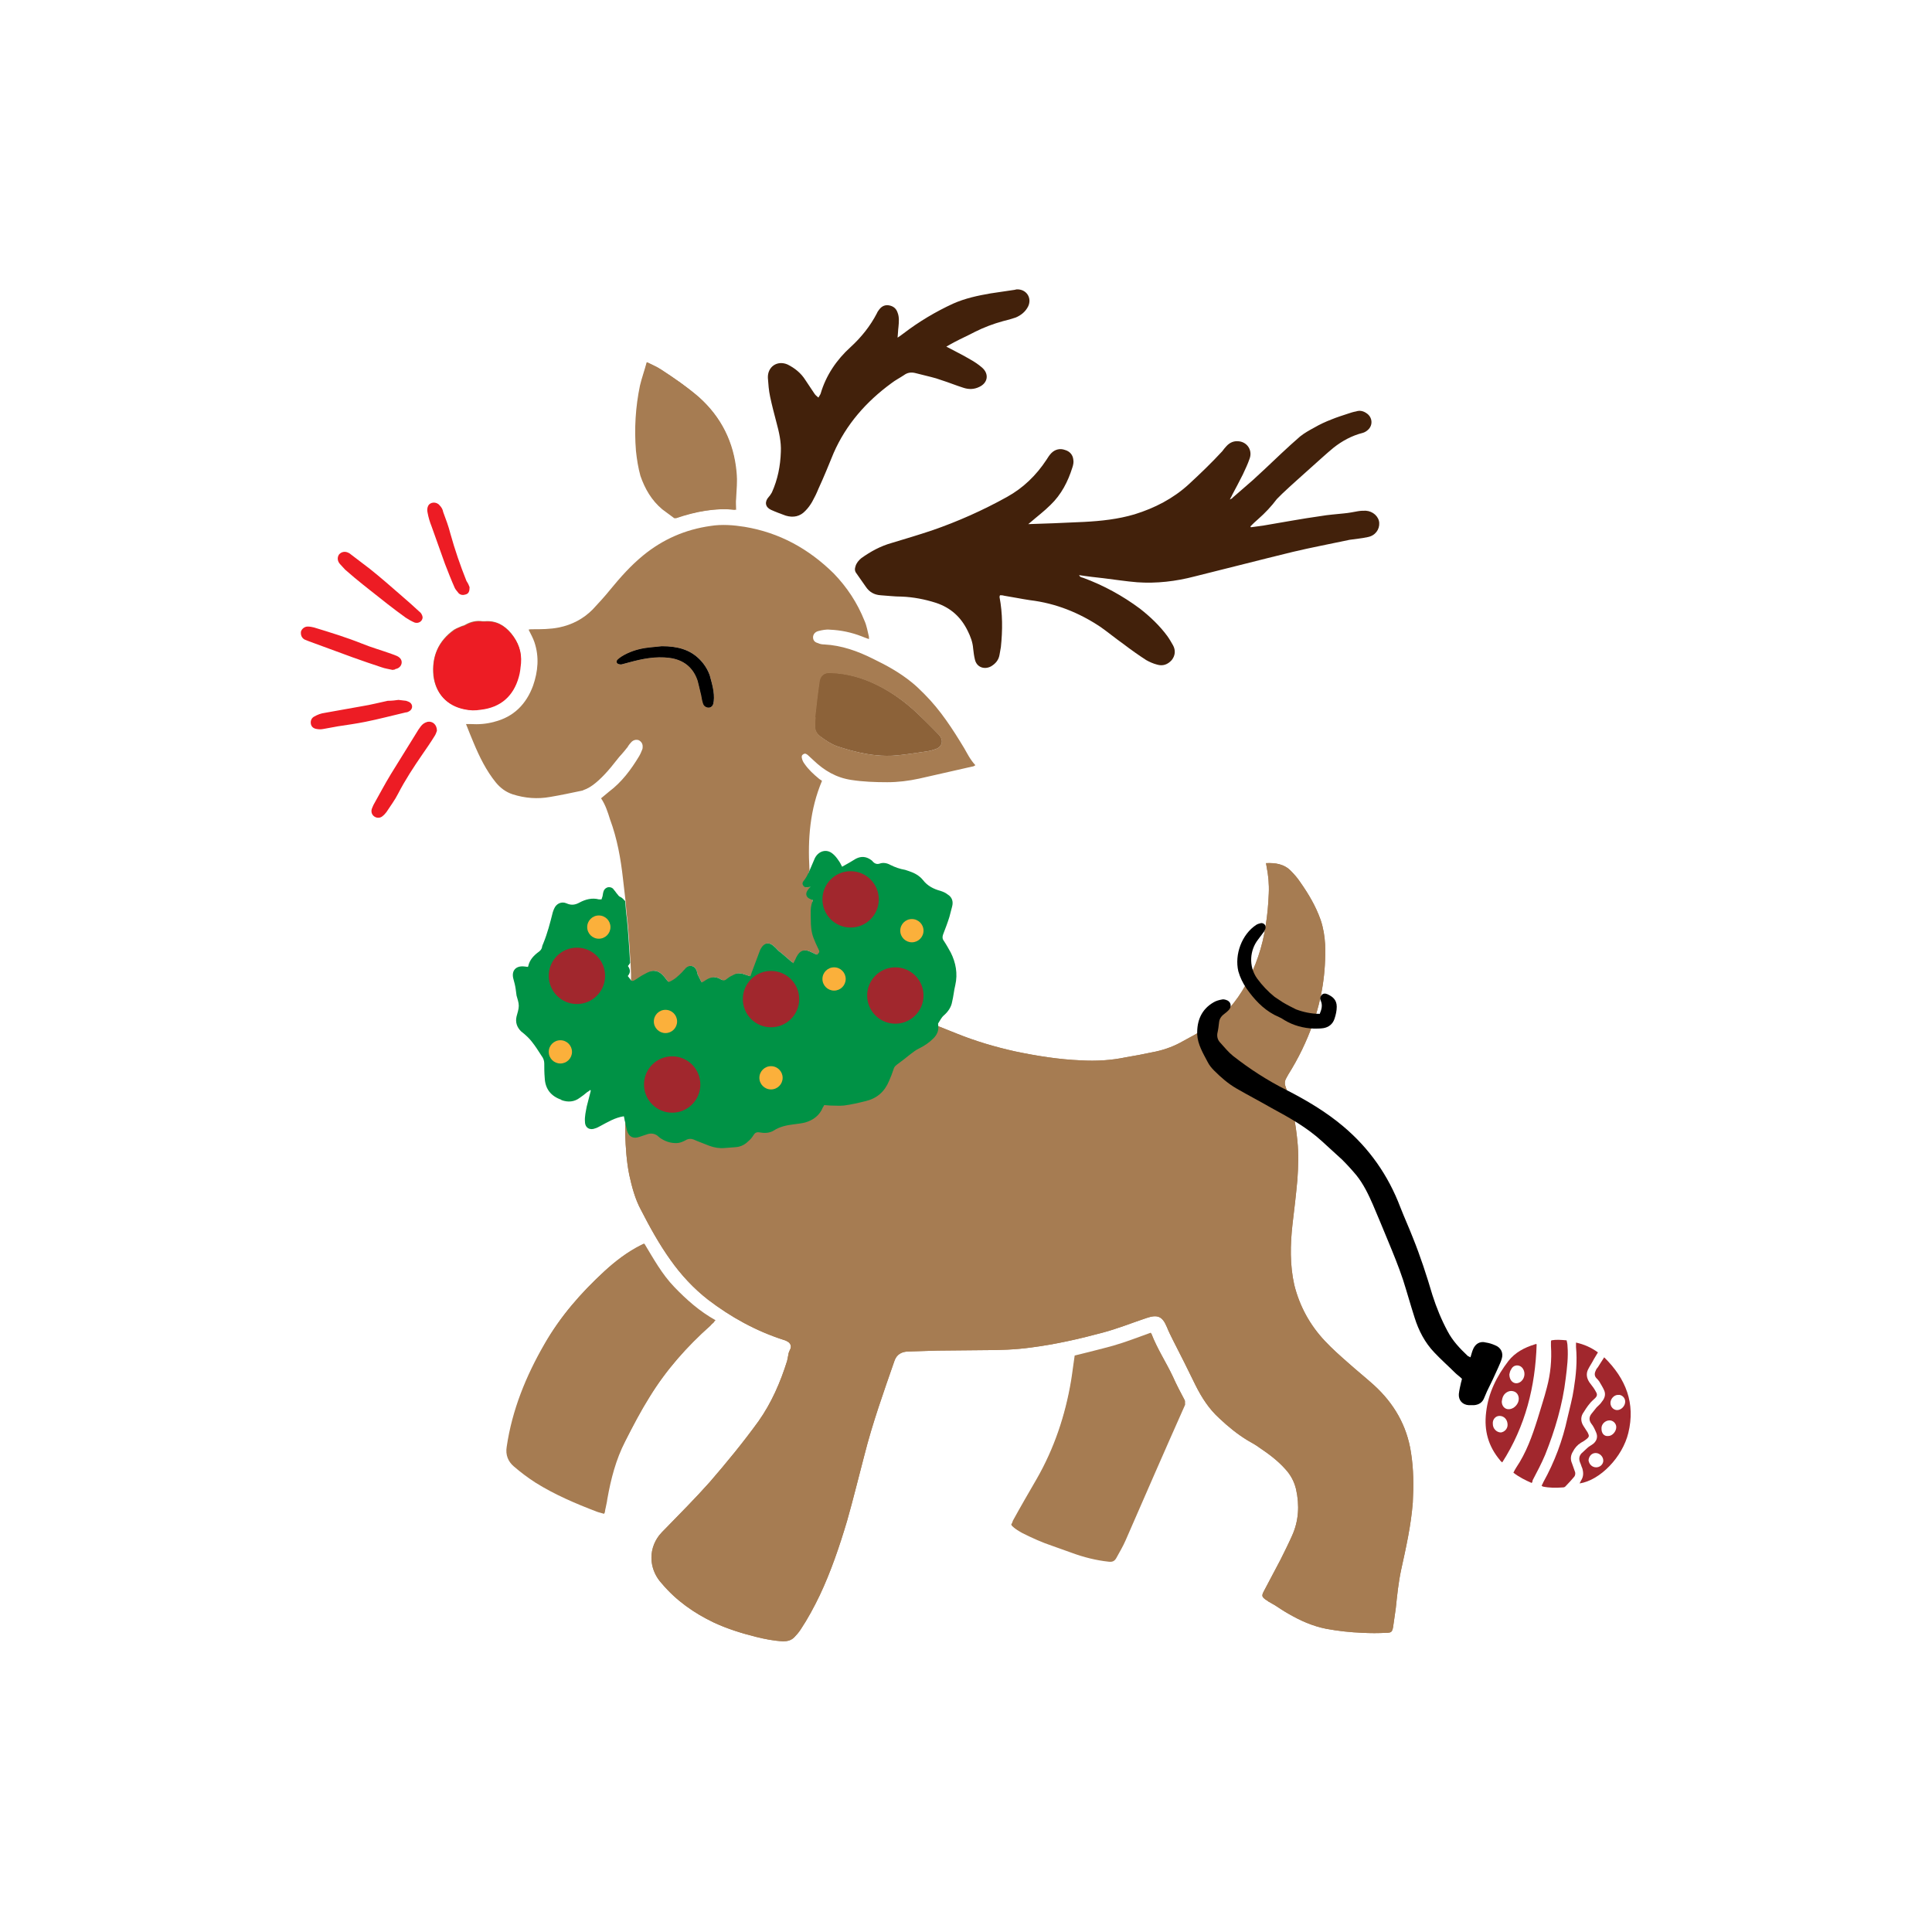 <?xml version="1.0" encoding="utf-8"?>
<!-- Generator: Adobe Illustrator 21.1.0, SVG Export Plug-In . SVG Version: 6.00 Build 0)  -->
<svg version="1.1" id="Calque_1" xmlns="http://www.w3.org/2000/svg" xmlns:xlink="http://www.w3.org/1999/xlink" x="0px" y="0px"
	 viewBox="0 0 432 432" style="enable-background:new 0 0 432 432;" xml:space="preserve">
<style type="text/css">
	.st0{fill:#E6E6E6;}
	.st1{fill:#F2F2F2;}
	.st2{fill:#CCCCCC;}
	.st3{fill:#ED1C24;}
	.st4{fill:#736357;}
	.st5{fill:#754C24;}
	.st6{fill:#084C84;}
	.st7{fill:#F7931E;}
	.st8{fill:#C68439;}
	.st9{fill:#CE7278;}
	.st10{fill:#AF454F;}
	.st11{fill:#DD9FA6;}
	.st12{fill:#A1272D;}
	.st13{fill:#EAA25C;}
	.st14{fill:#DB7A19;}
	.st15{fill:#B78D5C;}
	.st16{fill:#C67B3E;}
	.st17{fill:#006837;}
	.st18{fill:#C1272D;}
	.st19{fill:#C49153;}
	.st20{fill:#009245;}
	.st21{fill:#603813;}
	.st22{fill:#FFFFFF;}
	.st23{fill:#A67C52;}
	.st24{fill:#42210B;}
	.st25{fill:#8C6239;}
	.st26{fill:#FBB03B;}
	.st27{fill:#93CEC8;}
	.st28{fill:#B3E2DF;}
	.st29{fill:#E5B7C3;}
	.st30{fill:#F4D4E4;}
	.st31{fill:#CC839A;}
	.st32{fill:#AD6A82;}
	.st33{fill:none;}
	.st34{fill:#B27487;}
	.st35{fill:#F2EEEB;}
	.st36{fill:#EFDAE1;}
	.st37{fill:#B3B3B3;}
</style>
<g>
	<g>
		<path class="st23" d="M129.8,176.8c3.4-0.4,7.8-6.3,10.1-9.6C137.5,170.5,130.6,176.7,129.8,176.8z M158.6,151
			c-0.5-1.4-1.3-2.6-2.3-3.6c-2.2-2.1-4.8-2.9-8.4-2.9c-0.8,0.1-2.3,0.2-3.7,0.4c-1.9,0.3-3.7,0.9-5.3,1.9c-0.3,0.2-0.7,0.4-0.9,0.7
			c-0.4,0.4-0.2,0.9,0.3,1c0.3,0,0.5,0,0.8,0c0.5-0.1,1-0.3,1.5-0.4c3-0.8,6-1.4,9-1c3.1,0.4,5.3,2,6.3,5.1c0.4,1.1,0.6,2.2,0.8,3.3
			c0.1,0.6,0.2,1.2,0.4,1.8c0.2,0.7,0.9,1.1,1.5,0.9c0.6-0.1,0.9-0.6,0.9-1.4C159.8,154.8,159.2,152.9,158.6,151z M209.9,164.3
			c-1.4-1.4-2.7-2.8-4.1-4.1c-2.9-2.8-6-5.2-9.6-7c-3.4-1.7-6.9-2.7-10.7-2.8c-1.2,0-2.1,0.6-2.3,1.8c-0.4,2.7-0.7,5.4-1,8.1
			c0,0,0.1,0,0.1,0c0,0.6,0,1.1-0.1,1.7c-0.1,1.1,0.3,2,1.2,2.6c1.2,0.9,2.4,1.7,3.8,2.2c1.2,0.4,2.5,0.8,3.8,1.1
			c3.1,0.8,6.3,1.2,9.5,0.9c2-0.2,4-0.5,6-0.8c0.9-0.1,1.8-0.3,2.6-0.6C210.7,167,211,165.5,209.9,164.3z M315.5,324.8
			c-0.9-6-3.8-11-8.3-15.1c-1.9-1.7-4-3.4-5.9-5.1c-1.7-1.5-3.4-3-5-4.7c-3.4-3.6-5.7-7.8-6.9-12.6c-1-4.5-0.9-9-0.4-13.5
			c0.4-3.3,0.8-6.7,1.1-10c0.2-2.9,0.3-5.8,0-8.7c-0.4-4-1.1-7.9-2.5-11.7c-0.1-0.2-0.1-0.4-0.2-0.6c-0.2-0.6-0.1-1.2,0.2-1.7
			c0.2-0.3,0.3-0.6,0.5-0.9c2.2-3.5,4-7.2,5.4-11.1c2.1-5.8,3-11.7,2.8-17.9c-0.1-1.9-0.4-3.7-1-5.5c-1.1-3.1-2.7-5.8-4.6-8.5
			c-0.6-0.9-1.3-1.7-2-2.4c-1.5-1.6-3.5-1.9-5.6-1.8c0,0.3,0.1,0.5,0.1,0.7c0.4,2,0.6,4,0.5,6.1c-0.1,2.4-0.3,4.8-0.7,7.2
			c-0.7,4.7-2.2,9.1-4.5,13.3c-2,3.6-4.7,6.8-8.1,9.1c-2.1,1.4-4.4,2.6-6.6,3.8c-1.9,1-4,1.7-6.2,2.1c-1.9,0.4-3.9,0.8-5.8,1.1
			c-3.3,0.7-6.7,0.9-10.1,0.7c-5-0.2-9.9-1-14.7-2c-4.5-1-8.9-2.3-13.1-4c-1.3-0.5-2.7-1.1-4-1.6c-2.6-1.1-5.3-2.3-7.8-3.6
			c-6.4-3.3-11.7-7.9-15.7-14c-2.1-3.1-3.7-6.5-4.7-10.1c-0.6-2.3-0.9-4.7-1-7.1c-0.4,0.8-0.8,1.6-1.4,2.4c-0.2,0.3-0.2,0.6,0,0.9
			c0.2,0.3,0.5,0.4,0.8,0.4c0.2,0,0.4,0,0.8-0.1c-0.4,0.6-1,1.1-0.9,1.8c0.2,0.8,0.9,0.8,1.5,1.2c-0.7,1.4-0.5,2.8-0.5,4.3
			c0,1.4,0.1,2.8,0.6,4.1c0.3,0.9,0.7,1.7,1.1,2.5c0.3,0.7,0.3,0.7-0.3,1.3c-0.5-0.2-1-0.5-1.5-0.7c-1.3-0.6-2.3-0.3-3,1
			c-0.2,0.3-0.3,0.7-0.5,1c-0.1,0.2-0.2,0.4-0.3,0.6c-1-0.8-1.9-1.6-2.8-2.4c-0.4-0.4-0.8-0.8-1.2-1.1c-0.2-0.2-0.4-0.4-0.7-0.6
			c-0.8-0.5-1.7-0.4-2.3,0.4c-0.2,0.3-0.4,0.6-0.5,0.9c-0.6,1.6-1.2,3.2-1.8,4.8c-0.1,0.3-0.2,0.5-0.3,0.9c-0.5-0.2-0.9-0.3-1.3-0.4
			c-0.9-0.3-1.8-0.3-2.7,0.2c-0.4,0.3-0.9,0.5-1.3,0.8c-0.5,0.4-0.8,0.4-1.3,0.1c-1.1-0.7-2.2-0.6-3.3,0.1c-0.3,0.2-0.6,0.4-1,0.6
			c-0.3-0.6-0.6-1.2-0.9-1.8c-0.1-0.2-0.1-0.5-0.2-0.8c-0.5-1.2-1.6-1.4-2.5-0.6c-0.3,0.2-0.5,0.5-0.7,0.8c-0.9,0.9-1.8,1.8-3.1,2.3
			c-0.3-0.4-0.6-0.7-0.9-1.1c-1.1-1.4-2.4-1.7-3.9-1c-0.8,0.4-1.5,0.8-2.2,1.3c-0.8,0.5-1.1,0.7-1.4,0.4c0.1,5.8,0.1,11.6-0.4,17.4
			c-0.5,4.9-0.7,9.9-0.6,14.8c0,0.7,0,1.5,0,2.2c0.1,3,0.3,6.1,0.9,9.1c0.6,2.7,1.3,5.4,2.6,7.8c2,3.9,4.1,7.7,6.6,11.2
			c2.4,3.4,5.2,6.4,8.4,8.9c5.1,3.9,10.7,7,16.9,9c0.4,0.1,0.8,0.3,1.1,0.5c0.6,0.5,0.7,1.1,0.3,1.8c-0.1,0.3-0.3,0.6-0.3,0.9
			c-0.1,0.5-0.2,1-0.3,1.5c-1.5,4.8-3.5,9.4-6.4,13.5c-3.4,4.7-7.1,9.2-10.9,13.6c-3.2,3.6-6.6,7-9.9,10.4c-0.5,0.5-1,1-1.4,1.5
			c-1.3,1.7-1.9,3.7-1.7,5.8c0.2,1.9,1,3.6,2.3,5c3.2,3.8,7.2,6.6,11.6,8.7c3,1.4,6.2,2.4,9.4,3.2c2,0.5,4,0.9,6.1,1
			c1,0,1.8-0.2,2.5-0.9c0.5-0.5,1-1.1,1.4-1.7c1.6-2.4,3-5,4.3-7.7c2.5-5.3,4.4-10.9,6.1-16.6c1.4-4.9,2.6-9.9,3.9-14.8
			c1.8-7.1,4.3-14.1,6.7-21c0.5-1.5,1.7-2.1,3.2-2.1c2.1-0.1,4.3-0.1,6.4-0.2c3.4,0,6.9-0.1,10.3-0.1c3.6,0,7.1-0.1,10.7-0.6
			c5.4-0.7,10.7-1.9,15.9-3.3c3.4-0.9,6.6-2.2,9.9-3.3c2.4-0.8,3.5-0.4,4.5,2c0.4,1,0.9,2,1.4,3c1.7,3.3,3.4,6.7,5,10
			c1.4,2.8,3,5.3,5.3,7.4c2,1.9,4.1,3.6,6.4,5c0.9,0.5,1.8,1,2.6,1.6c2.1,1.4,4.1,2.9,5.8,4.8c1.2,1.3,2,2.8,2.4,4.5
			c0.8,3.6,0.6,7.1-0.9,10.4c-0.8,1.8-1.7,3.6-2.6,5.4c-1.2,2.3-2.5,4.7-3.7,7c-0.5,1-0.5,1.2,0.4,1.9c0.2,0.1,0.4,0.2,0.6,0.4
			c0.5,0.3,0.9,0.5,1.4,0.8c1.1,0.7,2.1,1.4,3.2,2c2.6,1.5,5.3,2.7,8.3,3.3c2.7,0.5,5.4,0.8,8.1,0.9c1.8,0.1,3.6,0.1,5.4,0
			c1.1,0,1.3-0.2,1.5-1.3c0.2-1.4,0.4-2.8,0.6-4.2c0.3-2.9,0.6-5.8,1.2-8.6c1.1-5,2.2-9.9,2.6-15
			C316.1,332.3,316.1,328.5,315.5,324.8z M150.8,287.8c-2.8-2.9-4.7-6.4-6.7-9.7c-0.1,0-0.2,0-0.2,0c-0.2,0.1-0.4,0.2-0.6,0.3
			c-3,1.5-5.7,3.6-8.1,5.8c-5.2,4.8-9.8,10-13.3,16.2c-4.1,7.2-7.2,14.7-8.4,22.9c-0.3,1.8,0.3,3.3,1.6,4.4c1.5,1.3,3.1,2.5,4.8,3.6
			c4.3,2.7,8.9,4.7,13.7,6.5c0.5,0.2,1,0.3,1.6,0.5c0.2-1.2,0.5-2.2,0.6-3.1c0.8-4.5,1.9-8.8,4-12.9c1.7-3.4,3.5-6.8,5.5-10
			c3.8-6.2,8.5-11.5,13.9-16.3c0.3-0.2,0.5-0.5,0.8-0.8C156.4,293.2,153.5,290.6,150.8,287.8z M264.9,313.1
			c-0.9-1.7-1.8-3.4-2.6-5.2c-1.5-3.2-3.5-6.3-4.8-9.6c0,0-0.1-0.1-0.1-0.1c-2.8,1-5.6,2-8.4,2.9c-2.9,0.9-5.8,1.5-8.6,2.2
			c-0.3,1.9-0.5,3.7-0.8,5.6c-1.4,7.8-3.8,15.1-7.7,22c-1.8,3.1-3.5,6.2-5.3,9.3c-0.2,0.3-0.3,0.6-0.4,0.9c0.7,0.7,1.5,1.2,2.4,1.7
			c2.2,1.1,4.4,2.1,6.8,2.9c1.4,0.5,2.8,1,4.2,1.5c2.7,1,5.5,1.7,8.3,2c0.8,0.1,1.3-0.1,1.7-0.8c0.7-1.3,1.5-2.6,2.1-4
			c4.4-10.1,8.8-20.2,13.3-30.3C265,313.6,265,313.3,264.9,313.1z M164.6,105.6c-0.6-6.7-3.4-12.4-8.4-16.8
			c-2.6-2.3-5.5-4.3-8.5-6.2c-0.9-0.6-1.9-1-3.1-1.6c-0.5,1.9-1.1,3.5-1.5,5.2c-1,4.8-1.3,9.7-0.9,14.6c0.2,1.9,0.5,3.8,1,5.6
			c1,2.9,2.5,5.5,4.9,7.5c0.9,0.7,1.8,1.3,2.7,2c4.4-1.5,8.9-2.4,13.5-1.9c0-0.9,0-1.7,0-2.5C164.7,109.5,164.8,107.6,164.6,105.6z
			 M114.3,141.6c-1.5-1.8-3.4-2.9-5.9-2.7c-0.1,0-0.3,0-0.5,0c-1.4-0.2-2.7,0.1-3.9,0.8c-0.3,0.2-0.6,0.2-0.8,0.3
			c-0.6,0.3-1.2,0.5-1.7,0.8c-3.5,2.5-5,6-4.6,10.3c0.5,3.9,2.9,6.5,6.8,7.4c1.2,0.3,2.4,0.2,3.7,0.1c4.5-0.5,7.4-3.1,8.5-7.3
			c0.3-1,0.4-2.1,0.5-3.1C116.7,145.8,115.9,143.6,114.3,141.6z"/>
		<path class="st24" d="M229.8,117.2c1.9-0.1,3.9-0.1,5.8-0.2c2.3-0.1,4.5-0.2,6.8-0.3c3.8-0.2,7.6-0.6,11.3-1.7
			c4.5-1.4,8.6-3.5,12.1-6.7c2.6-2.4,5.1-4.8,7.5-7.4c0.3-0.4,0.6-0.8,0.9-1.1c0.8-0.9,1.8-1.3,3-1.1c1.8,0.3,2.9,2.1,2.2,3.9
			c-0.4,1.2-1,2.4-1.5,3.5c-0.8,1.6-1.6,3.1-2.4,4.6c-0.1,0.3-0.3,0.5-0.5,1c0.3-0.2,0.5-0.2,0.6-0.4c1.5-1.3,3.1-2.7,4.6-4
			c0.9-0.8,1.8-1.7,2.7-2.5c1.2-1.1,2.4-2.3,3.6-3.4c1.4-1.3,2.8-2.6,4.2-3.8c1-0.8,2.1-1.4,3.2-2c1.2-0.7,2.5-1.3,3.8-1.8
			c1.2-0.5,2.5-0.9,3.7-1.3c0.6-0.2,1.2-0.4,1.8-0.5c0.9-0.3,1.7-0.1,2.5,0.5c1.2,0.9,1.3,2.6,0.2,3.6c-0.3,0.3-0.8,0.6-1.2,0.7
			c-2.4,0.6-4.6,1.8-6.5,3.3c-1.7,1.4-3.3,2.9-5,4.4c-2.2,2-4.4,3.9-6.5,5.9c-0.4,0.4-0.8,0.8-1.2,1.2c-1.2,1.6-2.6,3.1-4.2,4.5
			c-0.6,0.5-1.1,1-1.7,1.6c0,0.1,0.1,0.1,0.1,0.2c1-0.1,2-0.3,2.9-0.4c4.2-0.7,8.4-1.5,12.7-2.1c1.7-0.3,3.4-0.4,5.2-0.6
			c1.1-0.1,2.1-0.3,3.2-0.5c0.6-0.1,1.1-0.1,1.7-0.1c1.6,0.1,2.9,1.3,3,2.7c0.1,1.5-0.9,2.9-2.6,3.2c-1.3,0.3-2.7,0.4-4,0.6
			c-4.2,0.9-8.5,1.7-12.7,2.7c-7.4,1.8-14.7,3.7-22,5.5c-4.2,1.1-8.5,1.6-12.8,1.3c-2.5-0.2-5-0.6-7.5-0.9c-1.8-0.2-3.6-0.4-5.5-0.7
			c0.2,0.5,0.6,0.5,0.9,0.6c4.6,1.7,8.8,4,12.7,6.9c2.3,1.8,4.4,3.8,6.1,6.1c0.5,0.7,0.9,1.4,1.3,2.1c0.6,1.1,0.5,2.3-0.3,3.3
			c-0.9,1-2,1.4-3.3,1c-0.8-0.2-1.7-0.6-2.4-1c-1.7-1.1-3.4-2.3-5.1-3.6c-1.7-1.2-3.4-2.6-5.1-3.8c-4.8-3.2-10-5.3-15.8-6
			c-2-0.3-3.9-0.7-5.8-1c-0.3-0.1-0.6-0.1-0.9-0.1c0,0.1-0.1,0.2-0.1,0.4c0.7,3.7,0.7,7.4,0.3,11.2c-0.1,0.6-0.2,1.1-0.3,1.7
			c-0.2,1.2-0.9,2-1.9,2.6c-1.5,0.8-3.2,0.2-3.6-1.5c-0.2-0.8-0.3-1.6-0.4-2.5c-0.1-1.4-0.6-2.7-1.2-3.9c-1.5-3.1-3.8-5.2-7.1-6.3
			c-2.5-0.8-5.1-1.3-7.7-1.4c-1.6,0-3.1-0.2-4.7-0.3c-1.4-0.1-2.5-0.7-3.3-1.9c-0.7-1-1.4-2-2.1-3c-0.4-0.5-0.4-1-0.2-1.6
			c0.2-0.7,0.7-1.3,1.3-1.8c2.1-1.5,4.3-2.7,6.8-3.4c3-0.9,6-1.8,9-2.8c5.8-2,11.4-4.5,16.8-7.5c3.6-2,6.5-4.8,8.8-8.3
			c0.3-0.5,0.7-1.1,1.1-1.5c0.8-0.8,1.9-1.1,3-0.7c1.1,0.3,1.8,1.1,1.9,2.2c0.1,0.5,0,1.1-0.2,1.7c-1,3.2-2.5,6.1-4.9,8.4
			c-1.4,1.4-3,2.6-4.5,3.9c-0.2,0.2-0.4,0.3-0.6,0.5C229.8,117.1,229.8,117.1,229.8,117.2z"/>
		<path class="st24" d="M211.6,77.5c1.9,1,3.7,1.9,5.4,2.9c0.9,0.5,1.8,1.1,2.6,1.8c1.6,1.4,1.3,3.4-0.6,4.3
			c-1.2,0.6-2.4,0.6-3.6,0.2c-1.6-0.5-3.3-1.2-4.9-1.7c-0.8-0.3-1.5-0.5-2.3-0.7c-1.2-0.3-2.4-0.6-3.6-0.9c-0.9-0.2-1.7-0.1-2.5,0.5
			c-0.9,0.6-1.9,1.1-2.8,1.8c-5.6,4.1-10.1,9.2-12.9,15.6c-1.1,2.7-2.2,5.4-3.4,8c-0.4,1-0.9,2-1.4,2.9c-0.4,0.7-0.9,1.4-1.5,2
			c-1.2,1.3-2.7,1.6-4.4,1.1c-1.1-0.4-2.2-0.8-3.3-1.3c-1.3-0.6-1.5-1.8-0.5-2.9c0.3-0.3,0.5-0.7,0.7-1c1.3-2.9,1.9-5.9,2-9.1
			c0.1-2.2-0.4-4.4-1-6.6c-0.5-1.9-1-3.8-1.4-5.7c-0.3-1.4-0.4-2.8-0.5-4.2c-0.1-2.5,2.1-4,4.4-3c1.6,0.8,3,1.9,4,3.5
			c0.7,1,1.3,2,2,3c0.2,0.3,0.5,0.6,0.9,0.9c0.2-0.4,0.4-0.6,0.5-0.9c1.2-4.1,3.6-7.6,6.7-10.4c2.4-2.2,4.4-4.7,5.9-7.6
			c0.1-0.3,0.3-0.5,0.5-0.8c0.6-0.8,1.4-1.1,2.3-0.9c0.9,0.2,1.5,0.7,1.8,1.6c0.4,1,0.3,2.1,0.2,3.2c-0.1,0.7-0.1,1.5-0.2,2.4
			c0.6-0.4,1-0.7,1.4-1c3.4-2.6,7.1-4.8,11-6.6c2.7-1.2,5.5-1.8,8.4-2.3c1.8-0.3,3.6-0.5,5.4-0.8c0.1,0,0.3-0.1,0.4-0.1
			c2.2-0.1,3.5,1.9,2.6,3.8c-0.6,1.2-1.6,2-2.8,2.5c-0.9,0.3-1.9,0.6-2.8,0.8c-2.2,0.6-4.3,1.4-6.3,2.4c-1.5,0.8-3.1,1.5-4.6,2.3
			C212.7,76.9,212.1,77.2,211.6,77.5z"/>
		<path class="st3" d="M97.7,163.4c-0.1,0.3-0.3,0.9-0.6,1.3c-0.8,1.3-1.7,2.6-2.6,3.9c-2,2.9-3.9,5.8-5.5,8.9
			c-0.7,1.4-1.7,2.7-2.6,4.1c-0.3,0.4-0.6,0.7-1,1c-0.6,0.4-1.3,0.3-1.8-0.1c-0.5-0.4-0.7-1.1-0.4-1.8c0.1-0.2,0.2-0.5,0.3-0.7
			c1.3-2.3,2.5-4.6,3.9-6.9c1.9-3.1,3.8-6.1,5.7-9.2c0.3-0.5,0.6-1,1-1.5c0.4-0.5,0.8-0.8,1.5-1C96.7,161.2,97.7,162,97.7,163.4z"/>
		<path class="st3" d="M87.8,149.8c-0.8-0.2-1.7-0.3-2.5-0.6c-2.1-0.7-4.2-1.4-6.4-2.2c-3.3-1.2-6.5-2.4-9.8-3.6
			c-0.3-0.1-0.7-0.3-1-0.4c-0.7-0.4-0.9-1.1-0.8-1.8c0.2-0.6,0.8-1.1,1.5-1.1c0.5,0,1,0.1,1.4,0.2c3.6,1.1,7.2,2.2,10.7,3.6
			c2.2,0.9,4.4,1.5,6.6,2.3c0.5,0.2,0.9,0.3,1.3,0.5c0.8,0.4,1.1,1,1,1.6c-0.1,0.7-0.7,1.2-1.4,1.3C88.3,149.8,88,149.7,87.8,149.8
			C87.8,149.8,87.8,149.8,87.8,149.8z"/>
		<path class="st3" d="M94.5,138c0,0.9-0.9,1.5-1.8,1.2c-0.7-0.3-1.4-0.7-2-1.1c-1.4-1-2.7-2-4-3c-2.5-2-5-3.9-7.4-5.9
			c-0.7-0.6-1.4-1.2-2.1-1.8c-0.4-0.4-0.8-0.9-1.2-1.3c-0.6-0.7-0.6-1.5-0.2-2.1c0.5-0.6,1.3-0.8,2.1-0.4c0.2,0.1,0.4,0.2,0.6,0.4
			c1.4,1.1,2.8,2.1,4.2,3.2c2.5,2,4.9,4.1,7.3,6.2c1.3,1.1,2.5,2.2,3.7,3.3C94.1,137,94.4,137.4,94.5,138z"/>
		<path class="st3" d="M89.1,156.5c0.6,0.1,1.1,0.1,1.7,0.2c0.3,0.1,0.6,0.2,0.9,0.4c0.6,0.5,0.6,1.3,0,1.8c-0.3,0.2-0.6,0.4-1,0.4
			c-3,0.7-6,1.5-9,2.1c-2,0.4-4.1,0.7-6.1,1c-1.1,0.2-2.2,0.4-3.3,0.6c-0.5,0.1-1,0.1-1.5,0c-0.7-0.1-1.2-0.5-1.3-1.2
			c-0.1-0.7,0.2-1.3,0.8-1.6c0.7-0.4,1.5-0.7,2.3-0.8c2.8-0.5,5.6-1,8.4-1.5c1.9-0.3,3.8-0.8,5.7-1.2
			C87.6,156.7,88.4,156.6,89.1,156.5z"/>
		<path class="st3" d="M105,131.3c0,0.9-0.2,1.4-0.8,1.6c-0.6,0.2-1.1,0.2-1.6-0.2c-0.3-0.4-0.7-0.8-0.9-1.2
			c-0.8-1.8-1.5-3.6-2.2-5.4c-1-2.8-2-5.6-3-8.4c-0.4-1-0.7-2-0.9-3.1c-0.1-0.4-0.1-1,0.1-1.4c0.4-1,1.9-1.1,2.6-0.2
			c0.4,0.4,0.7,0.9,0.8,1.5c0.6,1.6,1.2,3.2,1.6,4.8c1,3.6,2.2,7.1,3.6,10.6C104.7,130.5,104.9,131,105,131.3z"/>
		<path class="st23" d="M315.5,324.8c-0.9-6-3.8-11-8.3-15.1c-1.9-1.7-4-3.4-5.9-5.1c-1.7-1.5-3.4-3-5-4.7
			c-3.4-3.6-5.7-7.8-6.9-12.6c-1-4.5-0.9-9-0.4-13.5c0.4-3.3,0.8-6.7,1.1-10c0.2-2.9,0.3-5.8,0-8.7c-0.4-4-1.1-7.9-2.5-11.7
			c-0.1-0.2-0.1-0.4-0.2-0.6c-0.2-0.6-0.1-1.2,0.2-1.7c0.2-0.3,0.3-0.6,0.5-0.9c2.2-3.5,4-7.2,5.4-11.1c2.1-5.8,3-11.7,2.8-17.9
			c-0.1-1.9-0.4-3.7-1-5.5c-1.1-3.1-2.7-5.8-4.6-8.5c-0.6-0.9-1.3-1.7-2-2.4c-1.5-1.6-3.5-1.9-5.6-1.8c0,0.3,0.1,0.5,0.1,0.7
			c0.4,2,0.6,4,0.5,6.1c-0.1,2.4-0.3,4.8-0.7,7.2c-0.7,4.7-2.2,9.1-4.5,13.3c-2,3.6-4.7,6.8-8.1,9.1c-2.1,1.4-4.4,2.6-6.6,3.8
			c-1.9,1-4,1.7-6.2,2.1c-1.9,0.4-3.9,0.8-5.8,1.1c-3.3,0.7-6.7,0.9-10.1,0.7c-5-0.2-9.9-1-14.7-2c-4.5-1-8.9-2.3-13.1-4
			c-1.3-0.5-2.7-1.1-4-1.6c-2.6-1.1-5.3-2.3-7.8-3.6c-6.4-3.3-11.7-7.9-15.7-14c-2.1-3.1-3.7-6.5-4.7-10.1c-0.6-2.3-0.9-4.7-1-7.1
			c-0.4,0.8-0.8,1.6-1.4,2.4c-0.2,0.3-0.2,0.6,0,0.9c0.2,0.3,0.5,0.4,0.8,0.4c0.2,0,0.4,0,0.8-0.1c-0.4,0.6-1,1.1-0.9,1.8
			c0.2,0.8,0.9,0.8,1.5,1.2c-0.7,1.4-0.5,2.8-0.5,4.3c0,1.4,0.1,2.8,0.6,4.1c0.3,0.9,0.7,1.7,1.1,2.5c0.3,0.7,0.3,0.7-0.3,1.3
			c-0.5-0.2-1-0.5-1.5-0.7c-1.3-0.6-2.3-0.3-3,1c-0.2,0.3-0.3,0.7-0.5,1c-0.1,0.2-0.2,0.4-0.3,0.6c-1-0.8-1.9-1.6-2.8-2.4
			c-0.4-0.4-0.8-0.8-1.2-1.1c-0.2-0.2-0.4-0.4-0.7-0.6c-0.8-0.5-1.7-0.4-2.3,0.4c-0.2,0.3-0.4,0.6-0.5,0.9c-0.6,1.6-1.2,3.2-1.8,4.8
			c-0.1,0.3-0.2,0.5-0.3,0.9c-0.5-0.2-0.9-0.3-1.3-0.4c-0.9-0.3-1.8-0.3-2.7,0.2c-0.4,0.3-0.9,0.5-1.3,0.8c-0.5,0.4-0.8,0.4-1.3,0.1
			c-1.1-0.7-2.2-0.6-3.3,0.1c-0.3,0.2-0.6,0.4-1,0.6c-0.3-0.6-0.6-1.2-0.9-1.8c-0.1-0.2-0.1-0.5-0.2-0.8c-0.5-1.2-1.6-1.4-2.5-0.6
			c-0.3,0.2-0.5,0.5-0.7,0.8c-0.9,0.9-1.8,1.8-3.1,2.3c-0.3-0.4-0.6-0.7-0.9-1.1c-1.1-1.4-2.4-1.7-3.9-1c-0.8,0.4-1.5,0.8-2.2,1.3
			c-0.8,0.5-1.1,0.7-1.4,0.4c0.1,5.8,0.1,11.6-0.4,17.4c-0.5,4.9-0.7,9.9-0.6,14.8c0,0.7,0,1.5,0,2.2c0.1,3,0.3,6.1,0.9,9.1
			c0.6,2.7,1.3,5.4,2.6,7.8c2,3.9,4.1,7.7,6.6,11.2c2.4,3.4,5.2,6.4,8.4,8.9c5.1,3.9,10.7,7,16.9,9c0.4,0.1,0.8,0.3,1.1,0.5
			c0.6,0.5,0.7,1.1,0.3,1.8c-0.1,0.3-0.3,0.6-0.3,0.9c-0.1,0.5-0.2,1-0.3,1.5c-1.5,4.8-3.5,9.4-6.4,13.5c-3.4,4.7-7.1,9.2-10.9,13.6
			c-3.2,3.6-6.6,7-9.9,10.4c-0.5,0.5-1,1-1.4,1.5c-1.3,1.7-1.9,3.7-1.7,5.8c0.2,1.9,1,3.6,2.3,5c3.2,3.8,7.2,6.6,11.6,8.7
			c3,1.4,6.2,2.4,9.4,3.2c2,0.5,4,0.9,6.1,1c1,0,1.8-0.2,2.5-0.9c0.5-0.5,1-1.1,1.4-1.7c1.6-2.4,3-5,4.3-7.7
			c2.5-5.3,4.4-10.9,6.1-16.6c1.4-4.9,2.6-9.9,3.9-14.8c1.8-7.1,4.3-14.1,6.7-21c0.5-1.5,1.7-2.1,3.2-2.1c2.1-0.1,4.3-0.1,6.4-0.2
			c3.4,0,6.9-0.1,10.3-0.1c3.6,0,7.1-0.1,10.7-0.6c5.4-0.7,10.7-1.9,15.9-3.3c3.4-0.9,6.6-2.2,9.9-3.3c2.4-0.8,3.5-0.4,4.5,2
			c0.4,1,0.9,2,1.4,3c1.7,3.3,3.4,6.7,5,10c1.4,2.8,3,5.3,5.3,7.4c2,1.9,4.1,3.6,6.4,5c0.9,0.5,1.8,1,2.6,1.6
			c2.1,1.4,4.1,2.9,5.8,4.8c1.2,1.3,2,2.8,2.4,4.5c0.8,3.6,0.6,7.1-0.9,10.4c-0.8,1.8-1.7,3.6-2.6,5.4c-1.2,2.3-2.5,4.7-3.7,7
			c-0.5,1-0.5,1.2,0.4,1.9c0.2,0.1,0.4,0.2,0.6,0.4c0.5,0.3,0.9,0.5,1.4,0.8c1.1,0.7,2.1,1.4,3.2,2c2.6,1.5,5.3,2.7,8.3,3.3
			c2.7,0.5,5.4,0.8,8.1,0.9c1.8,0.1,3.6,0.1,5.4,0c1.1,0,1.3-0.2,1.5-1.3c0.2-1.4,0.4-2.8,0.6-4.2c0.3-2.9,0.6-5.8,1.2-8.6
			c1.1-5,2.2-9.9,2.6-15C316.1,332.3,316.1,328.5,315.5,324.8z"/>
		<path class="st23" d="M215.6,167.3c-2.6-4.3-5.3-8.5-8.9-12.1c-0.9-0.9-1.8-1.8-2.8-2.6c-2.7-2.2-5.6-3.8-8.7-5.3
			c-3.4-1.7-7-3-10.9-3.2c-0.5,0-1-0.1-1.4-0.3c-0.8-0.2-1.1-0.7-1.1-1.3c0-0.6,0.4-1.2,1.2-1.4c0.8-0.2,1.7-0.4,2.6-0.3
			c2.4,0.1,4.8,0.6,7.1,1.5c0.5,0.2,1,0.4,1.6,0.6c0-0.2,0-0.4,0-0.5c-0.3-1.2-0.5-2.5-1-3.6c-1.6-4-3.9-7.5-6.9-10.6
			c-5.6-5.5-12.1-9.1-19.9-10.4c-2.5-0.4-5.1-0.6-7.6-0.2c-5.7,0.8-10.7,3-15.1,6.6c-2.8,2.3-5.1,4.9-7.4,7.7
			c-1.2,1.5-2.6,3-3.9,4.4c-2.1,2.1-4.6,3.4-7.5,4c-2,0.4-4,0.4-6,0.4c-0.3,0-0.6,0-0.8,0.1c0.5,1,1,1.9,1.3,2.8
			c1.1,3.3,0.8,6.5-0.3,9.7c-1.5,4.1-4.3,7-8.7,8.1c-1.8,0.5-3.5,0.6-5.3,0.5c-0.3,0-0.6,0-1,0c0.6,1.5,1.1,2.8,1.7,4.2
			c1.3,3.1,2.8,6.2,5,8.9c1,1.2,2.2,2.1,3.7,2.6c2.8,0.9,5.6,1.1,8.4,0.6c2.4-0.4,4.7-0.9,7.1-1.4c0.8-0.1,7.6-6.3,10.1-9.6
			c0.1-0.1,0.2-0.2,0.2-0.3c0.2-0.3,0.5-0.7,0.8-1c0.4-0.4,1-0.6,1.6-0.4c0.6,0.3,0.9,0.8,0.9,1.4c0,0.2,0,0.5-0.1,0.7
			c-0.2,0.5-0.4,1-0.7,1.5c-1.8,3-3.9,5.8-6.7,7.9c-0.6,0.5-1.2,1-1.8,1.5c1,1.5,1.5,3.1,2,4.7c1.6,4.3,2.4,8.8,2.9,13.3
			c0.2,1.7,0.4,3.5,0.6,5.2c0.1,1.4,0.2,2.7,0.4,4.1c0.3,3.2,0.5,6.5,0.7,9.7c0,0.8,0.1,1.6,0.1,2.4c0,0.4,0,0.9,0,1.3
			c0.4,0.3,0.6,0.1,1.4-0.4c0.7-0.5,1.4-0.9,2.2-1.3c1.6-0.8,2.8-0.4,3.9,1c0.3,0.4,0.6,0.8,0.9,1.1c1.3-0.5,2.2-1.4,3.1-2.3
			c0.2-0.3,0.5-0.5,0.7-0.8c0.9-0.9,2.1-0.6,2.5,0.6c0.1,0.3,0.1,0.5,0.2,0.8c0.3,0.6,0.6,1.2,0.9,1.8c0.4-0.2,0.7-0.4,1-0.6
			c1.1-0.7,2.2-0.8,3.3-0.1c0.5,0.3,0.9,0.3,1.3-0.1c0.4-0.3,0.8-0.6,1.3-0.8c0.8-0.5,1.7-0.6,2.7-0.2c0.4,0.1,0.8,0.3,1.3,0.4
			c0.1-0.3,0.2-0.6,0.3-0.9c0.6-1.6,1.2-3.2,1.8-4.8c0.1-0.3,0.3-0.6,0.5-0.9c0.6-0.8,1.5-1,2.3-0.4c0.2,0.2,0.5,0.4,0.7,0.6
			c0.4,0.4,0.7,0.8,1.2,1.1c0.9,0.8,1.9,1.6,2.8,2.4c0.1-0.2,0.2-0.4,0.3-0.6c0.2-0.3,0.3-0.7,0.5-1c0.7-1.3,1.7-1.6,3-1
			c0.5,0.2,1,0.5,1.5,0.7c0.6-0.6,0.6-0.7,0.3-1.3c-0.4-0.8-0.8-1.7-1.1-2.5c-0.5-1.3-0.6-2.7-0.6-4.1c0-1.4-0.2-2.9,0.5-4.3
			c-0.6-0.3-1.3-0.4-1.5-1.2c-0.1-0.7,0.4-1.2,0.9-1.8c-0.4,0-0.6,0.1-0.8,0.1c-0.4,0-0.6-0.1-0.8-0.4c-0.2-0.3-0.2-0.6,0-0.9
			c0.6-0.7,1-1.5,1.4-2.4c0-0.1,0-0.2,0-0.3c-0.4-6.8,0.1-13.4,2.8-19.8c-0.2-0.2-0.5-0.3-0.7-0.5c-1.2-1-2.3-2-3.2-3.3
			c-0.3-0.4-0.5-0.8-0.6-1.3c-0.1-0.4,0-0.7,0.4-0.9c0.4-0.2,0.6,0,0.9,0.2c0.4,0.4,0.9,0.8,1.3,1.2c2.4,2.3,5.1,3.9,8.5,4.4
			c2.6,0.4,5.3,0.5,8,0.5c2.4,0,4.8-0.3,7.1-0.8c4-0.9,7.9-1.8,11.9-2.7c0.2,0,0.4-0.1,0.7-0.3C216.9,169.8,216.3,168.5,215.6,167.3
			z M159.6,156.8c-0.1,0.8-0.3,1.2-0.9,1.4c-0.6,0.1-1.3-0.2-1.5-0.9c-0.2-0.6-0.3-1.2-0.4-1.8c-0.3-1.1-0.5-2.2-0.8-3.3
			c-1-3-3.2-4.7-6.3-5.1c-3.1-0.4-6.1,0.2-9,1c-0.5,0.1-1,0.3-1.5,0.4c-0.3,0.1-0.5,0.1-0.8,0c-0.5-0.1-0.7-0.6-0.3-1
			c0.3-0.3,0.6-0.5,0.9-0.7c1.6-1,3.4-1.6,5.3-1.9c1.4-0.2,2.9-0.3,3.7-0.4c3.6,0,6.3,0.8,8.4,2.9c1,1,1.8,2.2,2.3,3.6
			C159.2,152.9,159.8,154.8,159.6,156.8z M209.2,167.5c-0.8,0.3-1.7,0.5-2.6,0.6c-2,0.3-4,0.6-6,0.8c-3.2,0.3-6.4-0.1-9.5-0.9
			c-1.3-0.3-2.5-0.7-3.8-1.1c-1.4-0.5-2.6-1.3-3.8-2.2c-0.9-0.7-1.3-1.5-1.2-2.6c0-0.6,0-1.1,0.1-1.7c0,0-0.1,0-0.1,0
			c0.3-2.7,0.6-5.4,1-8.1c0.2-1.2,1.1-1.9,2.3-1.8c3.8,0.1,7.3,1.1,10.7,2.8c3.6,1.8,6.8,4.2,9.6,7c1.4,1.4,2.8,2.7,4.1,4.1
			C211,165.5,210.7,167,209.2,167.5z"/>
		<path class="st23" d="M135.1,338.5c-0.6-0.2-1.2-0.3-1.7-0.5c-4.7-1.8-9.4-3.8-13.7-6.5c-1.7-1.1-3.3-2.3-4.8-3.6
			c-1.3-1.1-1.9-2.6-1.6-4.4c1.2-8.2,4.3-15.8,8.4-22.9c3.5-6.1,8.1-11.4,13.3-16.2c2.5-2.3,5.1-4.3,8.1-5.8
			c0.2-0.1,0.4-0.2,0.6-0.3c0,0,0.1,0,0.2,0c2.1,3.3,3.9,6.8,6.7,9.7c2.8,2.8,5.7,5.4,9.1,7.6c-0.3,0.3-0.6,0.5-0.8,0.8
			c-5.4,4.8-10.1,10.1-13.9,16.3c-2,3.2-3.7,6.6-5.5,10c-2.1,4-3.2,8.4-4,12.9C135.5,336.3,135.3,337.3,135.1,338.5z"/>
		<path class="st23" d="M226.1,340.9c0.2-0.3,0.3-0.6,0.4-0.9c1.7-3.1,3.5-6.2,5.3-9.3c3.9-6.8,6.4-14.2,7.7-22
			c0.3-1.8,0.5-3.7,0.8-5.6c2.8-0.7,5.7-1.4,8.6-2.2c2.8-0.8,5.6-1.9,8.4-2.9c0,0,0.1,0.1,0.1,0.1c1.2,3.4,3.3,6.4,4.8,9.6
			c0.8,1.8,1.7,3.5,2.6,5.2c0.2,0.3,0.2,0.5,0,0.8c-4.4,10.1-8.8,20.2-13.3,30.3c-0.6,1.4-1.4,2.6-2.1,4c-0.4,0.7-0.9,0.9-1.7,0.8
			c-2.9-0.3-5.6-1.1-8.3-2c-1.4-0.5-2.8-1-4.2-1.5c-2.3-0.7-4.6-1.7-6.8-2.9C227.6,342.2,226.8,341.7,226.1,340.9z"/>
		<path class="st23" d="M144.7,81c1.2,0.6,2.2,1,3.1,1.6c2.9,1.9,5.8,3.9,8.5,6.2c5,4.5,7.8,10.1,8.4,16.8c0.2,2,0,3.9-0.1,5.9
			c-0.1,0.8,0,1.6,0,2.5c-4.6-0.5-9.1,0.4-13.5,1.9c-0.9-0.7-1.8-1.3-2.7-2c-2.4-2-3.9-4.5-4.9-7.5c-0.6-1.8-0.9-3.7-1-5.6
			c-0.4-4.9-0.1-9.8,0.9-14.6C143.6,84.5,144.2,82.8,144.7,81z"/>
		<path class="st3" d="M108,139c0.1,0,0.3,0,0.4,0c2.5-0.2,4.3,0.8,5.9,2.7c1.6,1.9,2.4,4.1,2.2,6.6c-0.1,1-0.2,2.1-0.5,3.1
			c-1.2,4.3-4.1,6.8-8.5,7.3c-1.2,0.2-2.4,0.2-3.7-0.1c-3.9-0.8-6.3-3.5-6.8-7.4c-0.5-4.3,1-7.8,4.6-10.3c0.5-0.4,1.1-0.6,1.7-0.8
			c0.3-0.1,0.6-0.2,0.8-0.3C105.4,139.1,106.6,138.8,108,139z"/>
		<path class="st25" d="M209.2,167.5c-0.8,0.3-1.7,0.5-2.6,0.6c-2,0.3-4,0.6-6,0.8c-3.2,0.3-6.4-0.1-9.5-0.9
			c-1.3-0.3-2.5-0.7-3.8-1.1c-1.4-0.5-2.6-1.3-3.8-2.2c-0.9-0.7-1.3-1.5-1.2-2.6c0-0.6,0-1.1,0.1-1.7c0,0-0.1,0-0.1,0
			c0.3-2.7,0.6-5.4,1-8.1c0.2-1.2,1.1-1.9,2.3-1.8c3.8,0.1,7.3,1.1,10.7,2.8c3.6,1.8,6.8,4.2,9.6,7c1.4,1.4,2.8,2.7,4.1,4.1
			C211,165.5,210.7,167,209.2,167.5z"/>
		<path d="M159.6,156.8c-0.1,0.8-0.3,1.2-0.9,1.4c-0.6,0.1-1.3-0.2-1.5-0.9c-0.2-0.6-0.3-1.2-0.4-1.8c-0.3-1.1-0.5-2.2-0.8-3.3
			c-1-3-3.2-4.7-6.3-5.1c-3.1-0.4-6.1,0.2-9,1c-0.5,0.1-1,0.3-1.5,0.4c-0.3,0.1-0.5,0.1-0.8,0c-0.5-0.1-0.7-0.6-0.3-1
			c0.3-0.3,0.6-0.5,0.9-0.7c1.6-1,3.4-1.6,5.3-1.9c1.4-0.2,2.9-0.3,3.7-0.4c3.6,0,6.3,0.8,8.4,2.9c1,1,1.8,2.2,2.3,3.6
			C159.2,152.9,159.8,154.8,159.6,156.8z"/>
	</g>
	<g>
		<path class="st20" d="M213.6,220.3c-0.3,1.2-0.4,2.5-0.7,3.7c-0.2,1.2-0.9,2.2-1.8,3c-0.6,0.5-0.9,1.2-1.3,1.8
			c-0.1,0.1,0,0.3,0,0.5c0,0.1,0,0.1,0,0.2c0.1,1-0.3,1.9-1.1,2.7c-1,1-2.1,1.7-3.3,2.3c-0.7,0.3-1.2,0.8-1.8,1.2
			c-1,0.8-2,1.6-3.1,2.4c-0.4,0.3-0.6,0.6-0.7,1c-0.3,0.9-0.6,1.7-1,2.6c-1,2.4-2.7,3.9-5.2,4.5c-1.6,0.4-3.3,0.8-4.9,1
			c-1,0.1-2.1,0-3.1,0c-0.4,0-0.9-0.1-1.3-0.1c-0.1,0.2-0.2,0.4-0.3,0.5c-0.7,1.8-2.2,2.9-4,3.4c-0.8,0.2-1.7,0.3-2.5,0.4
			c-1.6,0.2-3.1,0.5-4.5,1.4c-1,0.6-2.1,0.6-3.2,0.4c-0.6-0.1-1,0.1-1.3,0.6c-0.3,0.5-0.7,1-1.2,1.4c-0.7,0.7-1.6,1.2-2.7,1.3
			c-0.9,0.1-1.7,0.1-2.6,0.2c-1.2,0.1-2.3-0.1-3.4-0.5c-1.2-0.5-2.4-0.9-3.5-1.4c-0.5-0.2-1-0.2-1.5,0c-0.7,0.4-1.5,0.8-2.4,0.8
			c-1.2,0-2.2-0.3-3.2-0.9c-0.2-0.1-0.5-0.3-0.7-0.5c-0.8-0.8-1.8-0.9-2.8-0.5c-0.5,0.2-1,0.3-1.5,0.5c-1.4,0.5-2.4,0-2.8-1.4
			c-0.1-0.4-0.2-0.9-0.3-1.3c0-0.3-0.1-0.6-0.2-0.9c-0.1-0.4-0.1-0.7-0.2-1c-2,0.3-3.6,1.3-5.3,2.2c-0.4,0.2-0.7,0.4-1.1,0.5
			c-1.2,0.5-2.3-0.1-2.3-1.5c-0.1-1.1,0.2-2.3,0.4-3.4c0.3-1.2,0.6-2.3,0.9-3.5c0,0,0,0-0.1-0.2c-0.2,0.2-0.5,0.4-0.7,0.5
			c-0.6,0.5-1.1,0.9-1.7,1.3c-1.2,0.9-2.6,1-4,0.5c0,0-0.1,0-0.1-0.1c-2.3-0.8-3.6-2.4-3.7-4.9c-0.1-1.1-0.1-2.2-0.1-3.2
			c0-0.6-0.2-1.2-0.6-1.7c-0.7-1.1-1.4-2.2-2.2-3.2c-0.3-0.4-0.6-0.7-1-1.1c-0.4-0.4-0.9-0.8-1.4-1.2c-0.9-0.9-1.3-2-1-3.3
			c0.2-0.8,0.5-1.6,0.5-2.4c0-0.8-0.3-1.5-0.5-2.3c-0.1-0.5-0.1-1-0.2-1.5c-0.1-0.7-0.3-1.5-0.5-2.2c-0.5-1.8,0.5-3,2.4-2.8
			c0.3,0,0.6,0.1,0.8,0.1c0.1-0.1,0.1-0.1,0.1-0.1c0.3-1.5,1.3-2.5,2.4-3.3c0.4-0.3,0.6-0.6,0.7-1c0-0.3,0.2-0.6,0.3-0.9
			c0.9-2.2,1.5-4.5,2.1-6.9c0.1-0.3,0.2-0.6,0.3-0.8c0.5-1.2,1.7-1.7,2.8-1.2c1.1,0.5,2,0.3,2.9-0.2c1.3-0.7,2.8-1.1,4.3-0.7
			c0.2,0,0.4,0,0.6,0c0.1-0.2,0.1-0.4,0.2-0.6c0.1-0.3,0.1-0.7,0.2-1c0.1-0.5,0.4-0.9,1-1.1c0.6-0.1,1.1,0.1,1.4,0.6
			c0.3,0.3,0.5,0.7,0.8,1c0.2,0.3,0.4,0.5,0.7,0.6c0.4,0.2,0.7,0.6,1,0.9c0.1,1.4,0.2,2.7,0.4,4.1c0.3,3.2,0.5,6.5,0.7,9.7
			c-0.1,0.2-0.3,0.5-0.5,0.7c0.6,0.8,0.6,1.5,0,2.2c0,0.1,0,0.1,0.1,0.2c0.3,0.4,0.5,0.6,0.6,0.8c0.4,0.3,0.6,0.1,1.4-0.4
			c0.7-0.5,1.4-0.9,2.2-1.3c1.6-0.8,2.8-0.4,3.9,1c0.3,0.4,0.6,0.8,0.9,1.1c1.3-0.5,2.2-1.4,3.1-2.3c0.2-0.3,0.5-0.5,0.7-0.8
			c0.9-0.9,2.1-0.6,2.5,0.6c0.1,0.3,0.1,0.5,0.2,0.8c0.3,0.6,0.6,1.2,0.9,1.8c0.4-0.2,0.7-0.4,1-0.6c1.1-0.7,2.2-0.8,3.3-0.1
			c0.5,0.3,0.9,0.3,1.3-0.1c0.4-0.3,0.8-0.6,1.3-0.8c0.8-0.5,1.7-0.6,2.7-0.2c0.4,0.1,0.8,0.3,1.3,0.4c0.1-0.3,0.2-0.6,0.3-0.9
			c0.6-1.6,1.2-3.2,1.8-4.8c0.1-0.3,0.3-0.6,0.5-0.9c0.6-0.8,1.5-1,2.3-0.4c0.2,0.2,0.5,0.4,0.7,0.6c0.4,0.4,0.7,0.8,1.2,1.1
			c0.9,0.8,1.9,1.6,2.8,2.4c0.1-0.2,0.2-0.4,0.3-0.6c0.2-0.3,0.3-0.7,0.5-1c0.7-1.3,1.7-1.6,3-1c0.5,0.2,1,0.5,1.5,0.7
			c0.6-0.6,0.6-0.7,0.3-1.3c-0.4-0.8-0.8-1.7-1.1-2.5c-0.5-1.3-0.6-2.7-0.6-4.1c0-1.4-0.2-2.9,0.5-4.3c-0.6-0.3-1.3-0.4-1.5-1.2
			c-0.1-0.7,0.4-1.2,0.9-1.8c-0.4,0-0.6,0.1-0.8,0.1c-0.4,0-0.6-0.1-0.8-0.4c-0.2-0.3-0.2-0.6,0-0.9c0.6-0.7,1-1.5,1.4-2.4
			c0.4-0.9,0.8-1.9,1.2-2.8c0.8-1.6,2.6-2.2,4-1c0.5,0.4,0.9,0.9,1.3,1.5c0.3,0.4,0.5,0.8,0.8,1.4c0.5-0.3,1.1-0.6,1.6-0.9
			c0.5-0.3,1-0.6,1.5-0.9c1.2-0.6,2.3-0.5,3.4,0.3c0.1,0.1,0.3,0.2,0.4,0.4c0.4,0.4,0.9,0.6,1.5,0.4c0.8-0.3,1.7-0.1,2.4,0.3
			c1,0.5,2.1,0.9,3.3,1.1c0.3,0.1,0.6,0.2,0.9,0.3c1.2,0.4,2.3,1,3.1,2c1,1.3,2.4,2,3.9,2.4c0.6,0.2,1.1,0.4,1.6,0.8
			c1,0.6,1.3,1.6,1,2.7c-0.2,0.8-0.4,1.5-0.6,2.3c-0.4,1.3-0.9,2.6-1.4,3.9c-0.2,0.5-0.2,1,0.1,1.4c0.6,0.9,1.1,1.8,1.6,2.7
			C213.7,215.2,214.2,217.7,213.6,220.3z"/>
	</g>
	<g>
		<path d="M328.8,303.5c0.2-0.6,0.3-1.1,0.5-1.6c0.5-1.4,1.6-2.1,3-1.7c0.7,0.1,1.3,0.3,2,0.6c1.3,0.5,1.9,1.7,1.5,3
			c-0.2,0.7-0.5,1.3-0.8,2c-0.8,1.8-1.6,3.5-2.5,5.3c-0.2,0.5-0.4,0.9-0.6,1.4c-0.4,1.1-1.2,1.6-2.3,1.7c-0.4,0-0.8,0-1.2,0
			c-1.4-0.1-2.3-1.1-2.2-2.5c0.1-0.9,0.3-1.7,0.5-2.6c0.1-0.2,0.1-0.5,0.2-0.8c-0.5-0.5-1.1-0.9-1.6-1.4c-1.5-1.5-3.1-2.9-4.6-4.5
			c-2.1-2.2-3.5-4.9-4.4-7.8c-0.9-2.8-1.7-5.7-2.6-8.5c-1-3-2.2-5.9-3.4-8.8c-1.1-2.7-2.2-5.3-3.3-7.9c-1-2.3-2.1-4.6-3.7-6.6
			c-1-1.2-2.1-2.4-3.2-3.5c-1.5-1.4-3.1-2.8-4.6-4.2c-3.3-3-7.2-5.2-11.1-7.3c-2.6-1.5-5.3-2.9-7.9-4.4c-1.9-1.1-3.5-2.5-5-4
			c-0.6-0.6-1.1-1.2-1.5-2c-1-1.9-2.2-3.9-2.3-6.1c-0.1-3,0.9-5.6,3.7-7.2c0.5-0.3,1.2-0.5,1.8-0.6c0.3-0.1,0.7,0,1,0.1
			c1,0.3,1.3,1.4,0.6,2.2c-0.3,0.3-0.6,0.6-0.9,0.8c-0.7,0.5-1.2,1.1-1.3,1.9c-0.1,0.9-0.2,1.7-0.4,2.6c-0.1,0.8,0.1,1.5,0.7,2.1
			c0.9,1,1.8,2.1,2.8,2.9c3.7,2.9,7.7,5.5,11.9,7.6c4.5,2.3,8.9,4.9,12.8,8.2c5.8,4.9,10,10.9,12.7,18c0.9,2.3,1.9,4.5,2.8,6.8
			c1.7,4.2,3.1,8.5,4.4,12.9c0.9,2.8,2,5.5,3.4,8.1c1.1,2.1,2.7,3.8,4.5,5.5C328.4,303.3,328.6,303.4,328.8,303.5z"/>
		<path d="M295.1,226.7c0.4-1,0.7-1.9,0.2-3c-0.2-0.4-0.1-0.8,0.2-1.2c0.4-0.4,0.8-0.4,1.3-0.2c1.1,0.5,2.1,1.2,2.1,2.8
			c0,0.9-0.2,1.8-0.5,2.7c-0.4,1.2-1.3,1.9-2.5,2.1c-0.7,0.1-1.4,0.1-2.1,0.1c-2.4-0.1-4.6-0.7-6.6-1.9c-0.7-0.5-1.5-0.8-2.3-1.2
			c-2.6-1.4-4.5-3.5-6.2-5.9c-0.8-1.2-1.4-2.4-1.8-3.8c-0.9-3.8,0.8-8.3,4-10.4c0.3-0.2,0.7-0.3,1.1-0.4c0.8,0,1.2,0.7,0.9,1.4
			c-0.1,0.2-0.2,0.5-0.4,0.7c-0.4,0.5-0.8,1.1-1.2,1.6c-1.8,2.3-2.2,5.9-0.2,8.7c1.1,1.5,2.4,2.9,3.9,4.1c0.6,0.4,1.2,0.8,1.8,1.2
			c1,0.6,2,1.1,3,1.6C291.4,226.3,293.2,226.7,295.1,226.7z"/>
		<path class="st12" d="M358.7,303.5c4.9,4.8,7,10.3,5.4,16.9c-1.3,5.4-6.3,10.6-10.9,11.3c0.1-0.2,0.2-0.4,0.3-0.6
			c0.6-0.9,0.6-1.8,0.3-2.8c-0.2-0.4-0.3-0.9-0.5-1.3c-0.3-0.8-0.2-1.4,0.3-2c0.4-0.4,0.9-0.8,1.3-1.2c0.4-0.4,0.9-0.6,1.4-1
			c0.8-0.7,1-1.6,0.6-2.5c-0.3-0.7-0.6-1.4-1.1-2c-0.5-0.7-0.5-1.4,0-2.1c0.4-0.5,0.8-1,1.2-1.5c0.4-0.4,0.9-0.8,1.2-1.3
			c0.6-0.7,0.9-1.6,0.5-2.5c-0.3-0.7-0.7-1.3-1.1-2c-0.2-0.3-0.4-0.5-0.6-0.7c-0.5-0.5-0.5-1.1-0.2-1.7c0.1-0.3,0.3-0.6,0.5-0.8
			C357.7,305.1,358.1,304.4,358.7,303.5z M359.6,321.1c0.9,0,1.8-1,1.8-2c0-0.8-0.7-1.5-1.5-1.5c-1,0-1.9,0.9-1.8,1.9
			C358.1,320.5,358.7,321.2,359.6,321.1z M363.4,313.4c0-0.9-0.8-1.6-1.6-1.5c-0.9,0-1.7,0.9-1.7,1.8c0,0.9,0.7,1.6,1.5,1.6
			C362.5,315.3,363.4,314.4,363.4,313.4z M356.9,328.1c0.9,0,1.6-0.7,1.6-1.5c0-0.9-0.8-1.7-1.7-1.7c-0.9,0-1.5,0.7-1.6,1.6
			C355.3,327.4,356,328.1,356.9,328.1z"/>
		<path class="st12" d="M343.6,300.6c-0.3,9.4-2.5,18.3-7.7,26.4c-0.2-0.2-0.4-0.3-0.5-0.5c-2.6-3.1-3.6-6.6-3.1-10.7
			c0.5-4.4,2.4-8.1,5-11.5c1.5-1.9,3.6-3,5.9-3.7C343.4,300.5,343.5,300.5,343.6,300.6z M335.8,313.4c0,1,0.7,1.8,1.7,1.7
			c1.1-0.1,2.1-1.2,2.1-2.3c0-0.7-0.3-1.3-0.9-1.6c-0.7-0.3-1.3-0.2-1.9,0.2C336.1,311.9,335.9,312.6,335.8,313.4z M337.5,307.3
			c0,1.6,1.2,2.4,2.3,1.8c1.1-0.6,1.4-2.1,0.7-3.1c-0.7-1-2.1-0.9-2.6,0.2C337.6,306.6,337.6,307,337.5,307.3z M337.1,318.6
			c0-1.2-0.8-2-1.8-2c-0.9,0-1.6,0.8-1.5,1.8c0,1.1,0.9,1.9,1.8,1.9C336.4,320.2,337.1,319.5,337.1,318.6z"/>
		<path class="st12" d="M342.5,331.6c-1.4-0.6-2.8-1.3-4.1-2.3c0.2-0.4,0.4-0.8,0.6-1.1c2.3-3.4,3.6-7.1,4.8-10.9
			c0.7-2.4,1.5-4.7,2.1-7.1c0.8-3,1.1-6.1,0.9-9.2c0-0.3,0-0.7,0-1c0-0.1,0-0.1,0.1-0.3c1.1-0.2,2.2-0.1,3.4,0
			c0.1,0.4,0.2,0.9,0.2,1.3c0.2,2.4-0.1,4.8-0.4,7.2c-0.7,5.9-2.4,11.6-4.6,17.1c-0.8,1.9-1.8,3.8-2.8,5.7
			C342.7,331.3,342.6,331.4,342.5,331.6z"/>
		<path class="st12" d="M344.7,332.2c0.2-0.3,0.3-0.6,0.4-0.8c2.5-4.5,4.3-9.3,5.4-14.4c0.5-2.2,1.1-4.3,1.4-6.4
			c0.5-3.1,0.8-6.2,0.5-9.4c0-0.3,0-0.6,0-1c1.8,0.4,3.4,1.1,4.9,2.2c-0.3,0.5-0.6,1-0.9,1.5c-0.4,0.8-0.9,1.5-1.3,2.3
			c-0.5,1-0.3,2,0.3,2.9c0.3,0.4,0.6,0.8,0.9,1.2c0.2,0.3,0.4,0.6,0.6,1c0.3,0.5,0.2,0.9-0.2,1.3c-0.4,0.4-0.9,0.8-1.2,1.2
			c-0.6,0.7-1.1,1.5-1.6,2.3c-0.5,0.9-0.4,1.9,0.2,2.8c0.3,0.5,0.6,0.9,0.9,1.4c0.4,0.8,0.4,1-0.4,1.6c-0.4,0.3-0.7,0.5-1.1,0.7
			c-0.8,0.5-1.4,1.2-1.8,2c-0.5,0.8-0.6,1.7-0.2,2.6c0.2,0.6,0.4,1.1,0.6,1.7c0.2,0.4,0.2,0.9-0.1,1.3c-0.6,0.7-1.3,1.5-2,2.2
			c-0.2,0.2-0.5,0.2-0.7,0.2c-1.4,0.1-2.9,0.1-4.3-0.2C344.9,332.4,344.9,332.3,344.7,332.2z"/>
	</g>
	<circle class="st12" cx="129" cy="218.2" r="6.3"/>
	<circle class="st12" cx="150.3" cy="242.5" r="6.3"/>
	<circle class="st12" cx="172.4" cy="223.4" r="6.3"/>
	<circle class="st12" cx="200.2" cy="222.6" r="6.3"/>
	<circle class="st12" cx="190.2" cy="201.1" r="6.3"/>
	<circle class="st26" cx="172.4" cy="241" r="2.6"/>
	<circle class="st26" cx="186.5" cy="218.9" r="2.6"/>
	<circle class="st26" cx="203.9" cy="208.1" r="2.6"/>
	<circle class="st26" cx="148.8" cy="228.4" r="2.6"/>
	<circle class="st26" cx="125.3" cy="235.2" r="2.6"/>
	<circle class="st26" cx="133.9" cy="207.3" r="2.6"/>
</g>
</svg>

